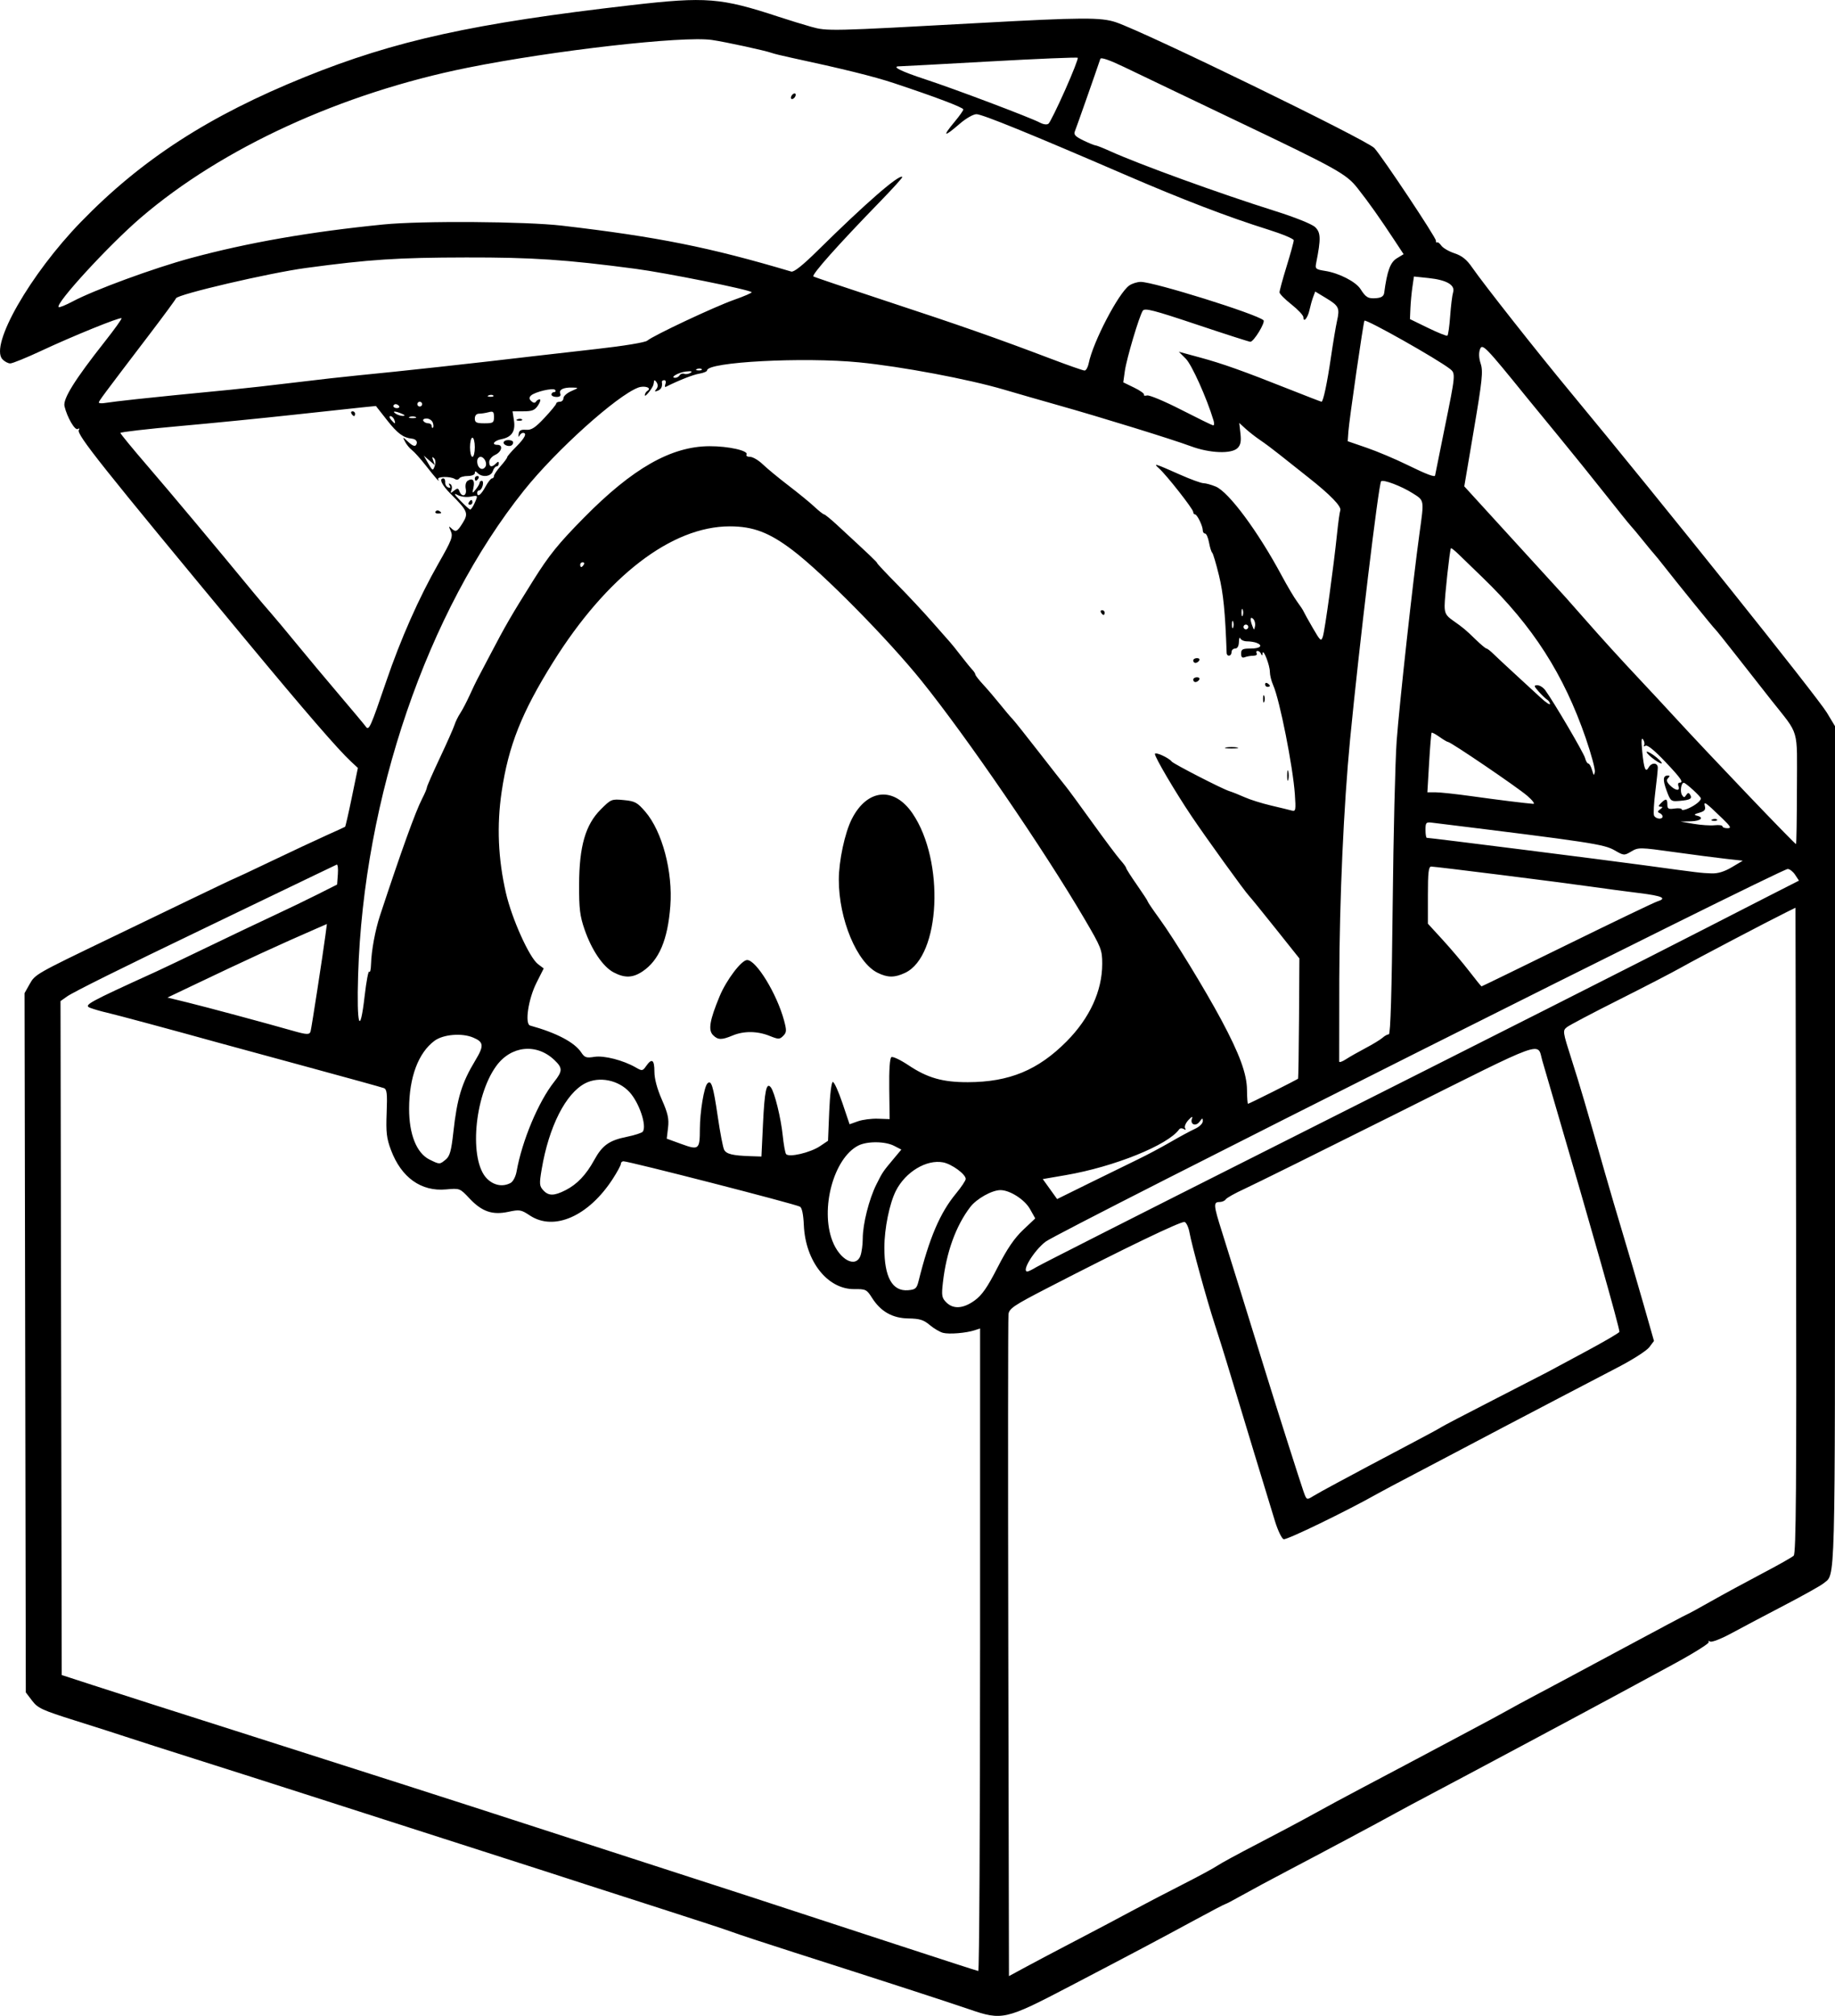 <?xml version="1.0" encoding="UTF-8" standalone="no"?>
<!-- Created with Inkscape (http://www.inkscape.org/) -->

<svg
   width="202.745mm"
   height="222.599mm"
   viewBox="0 0 202.745 222.599"
   version="1.1"
   id="svg1"
   xml:space="preserve"
   xmlns="http://www.w3.org/2000/svg"
   xmlns:svg="http://www.w3.org/2000/svg"><defs
     id="defs1" /><g
     id="layer1"
     transform="translate(57.447,142.038)"><path
       style="fill:#000000"
       d="m 49.65,79.837 c -2.463,-0.845 -9.579,-3.155 -19.447,-6.31 -3.129,-1 -6.165,-2.001 -6.747,-2.223 -0.582,-0.222 -4.094,-1.375 -7.805,-2.562 -3.711,-1.187 -7.402,-2.375 -8.202,-2.64 -0.8,-0.266 -2.943,-0.96 -4.763,-1.543 -6.32,-2.025 -18.431,-5.914 -25.665,-8.241 -4.002,-1.287 -9.776,-3.131 -12.832,-4.096 -3.056,-0.966 -6.39,-2.033 -7.408,-2.372 -1.019,-0.339 -3.681,-1.192 -5.916,-1.894 -3.656,-1.15 -4.134,-1.37 -4.762,-2.195 L -54.596,44.844 -54.664,6.235 l -0.069,-38.609 0.561,-0.998 c 0.607,-1.08 0.667,-1.114 8.837,-5.047 2.328,-1.121 6.364,-3.065 8.968,-4.321 2.604,-1.255 4.766,-2.283 4.805,-2.283 0.039,0 1.897,-0.873 4.129,-1.939 2.232,-1.067 4.951,-2.34 6.043,-2.83 1.091,-0.49 2.023,-0.916 2.07,-0.947 0.047,-0.031 0.385,-1.506 0.75,-3.278 l 0.664,-3.222 -0.759,-0.705 c -1.432,-1.331 -5.023,-5.479 -11.491,-13.273 -16.205,-19.527 -18.871,-22.876 -18.581,-23.345 0.102,-0.165 0.052,-0.208 -0.119,-0.102 -0.311,0.192 -1.17,-1.281 -1.465,-2.514 -0.193,-0.803 1.128,-2.922 4.429,-7.106 1.088,-1.379 1.931,-2.555 1.874,-2.613 -0.155,-0.155 -5.36,1.955 -8.83,3.578 -1.659,0.776 -3.218,1.411 -3.465,1.411 -0.247,0 -0.64,-0.211 -0.873,-0.468 -1.406,-1.554 3.069,-9.374 8.666,-15.142 6.71,-6.917 14.171,-11.741 24.791,-16.03 9.941,-4.015 18.621,-5.922 36.073,-7.925 8.24,-0.946 9.846,-0.818 16.272,1.297 1.091,0.359 2.694,0.853 3.562,1.096 1.762,0.495 2.012,0.49 18.531,-0.417 11.396,-0.625 13.495,-0.637 15.138,-0.084 3.259,1.096 27.775,13.025 28.554,13.893 0.935,1.042 6.799,9.852 6.799,10.215 0,0.185 0.059,0.278 0.131,0.206 0.072,-0.072 0.282,0.085 0.466,0.348 0.184,0.263 0.841,0.646 1.459,0.85 0.82,0.27 1.344,0.688 1.937,1.545 1.314,1.896 7.16,9.308 10.878,13.792 10.044,12.114 27.278,33.643 28.33,35.39 l 0.896,1.488 v 46.397 c 0,49.819 0.071,47.137 -1.281,48.268 -0.291,0.243 -2.235,1.33 -4.32,2.416 -2.085,1.086 -4.711,2.473 -5.836,3.083 -1.131,0.614 -2.184,1.023 -2.356,0.917 -0.172,-0.106 -0.242,-0.08 -0.157,0.058 0.085,0.138 -1.707,1.258 -3.983,2.488 -2.276,1.231 -4.976,2.691 -6.001,3.246 -3.951,2.138 -17.056,9.138 -20.648,11.029 -1.455,0.766 -3.241,1.723 -3.969,2.126 -1.77,0.981 -8.271,4.448 -12.039,6.422 -1.673,0.877 -3.857,2.051 -4.852,2.609 -0.995,0.558 -1.864,1.015 -1.929,1.015 -0.066,0 -1.514,0.756 -3.217,1.68 -4.117,2.233 -6.971,3.744 -14.001,7.415 -7.066,3.69 -7.422,3.771 -11.058,2.523 z m 11.774,-7.592 c 1.965,-1.024 4.703,-2.472 6.085,-3.217 1.382,-0.745 3.942,-2.08 5.689,-2.966 1.746,-0.887 3.473,-1.819 3.836,-2.072 0.364,-0.253 2.388,-1.353 4.498,-2.444 2.11,-1.091 4.908,-2.579 6.218,-3.306 1.31,-0.727 3.691,-2.01 5.292,-2.85 1.601,-0.841 3.744,-1.974 4.763,-2.519 1.019,-0.545 3.817,-2.031 6.218,-3.303 2.401,-1.272 4.723,-2.521 5.159,-2.776 0.437,-0.255 1.925,-1.059 3.307,-1.788 1.382,-0.729 5.641,-3.007 9.464,-5.062 3.822,-2.056 6.992,-3.738 7.044,-3.738 0.051,0 1.21,-0.632 2.575,-1.405 1.365,-0.772 3.91,-2.154 5.656,-3.071 1.746,-0.916 3.324,-1.807 3.507,-1.979 0.263,-0.248 0.318,-7.655 0.265,-35.932 l -0.067,-35.619 -0.926,0.456 c -2.09,1.03 -10.041,5.203 -11.642,6.109 -0.946,0.536 -4.071,2.154 -6.945,3.597 -2.874,1.442 -5.454,2.801 -5.733,3.019 -0.496,0.387 -0.484,0.472 0.506,3.572 0.949,2.972 1.541,4.984 3.701,12.568 0.476,1.673 1.37,4.71 1.985,6.747 0.615,2.037 1.636,5.519 2.269,7.736 l 1.15,4.032 -0.517,0.69 c -0.284,0.38 -1.826,1.37 -3.427,2.2 -1.601,0.831 -4.518,2.353 -6.482,3.382 -1.965,1.03 -4.703,2.464 -6.085,3.187 -1.382,0.723 -3.526,1.852 -4.763,2.509 -1.237,0.657 -3.618,1.909 -5.292,2.783 -1.673,0.873 -3.459,1.823 -3.969,2.11 -3.449,1.943 -10.075,5.154 -10.388,5.034 -0.208,-0.08 -0.631,-0.96 -0.941,-1.955 -0.493,-1.586 -3.795,-12.452 -5.374,-17.685 -0.307,-1.019 -0.89,-2.864 -1.294,-4.101 -0.872,-2.668 -2.534,-8.707 -2.791,-10.141 -0.1,-0.557 -0.34,-1.074 -0.534,-1.149 -0.342,-0.131 -6.777,2.966 -15.229,7.33 -3.639,1.879 -4.151,2.223 -4.233,2.85 -0.052,0.392 -0.061,16.999 -0.021,36.903 l 0.073,36.19 1.911,-1.033 c 1.051,-0.568 3.518,-1.871 5.483,-2.895 z M 50.841,40.142 V 4.657 l -0.595,0.195 c -0.945,0.31 -2.799,0.464 -3.492,0.29 -0.349,-0.088 -1.012,-0.476 -1.472,-0.864 -0.683,-0.574 -1.117,-0.709 -2.355,-0.728 -1.778,-0.027 -3.071,-0.762 -4.04,-2.296 -0.569,-0.9 -0.689,-0.958 -1.933,-0.943 -2.96,0.036 -5.413,-3.065 -5.587,-7.062 -0.051,-1.179 -0.206,-1.925 -0.424,-2.041 -0.586,-0.313 -18.877,-5.011 -19.51,-5.011 -0.154,0 -0.28,0.125 -0.28,0.277 0,0.153 -0.401,0.897 -0.89,1.654 -2.67,4.128 -6.495,5.82 -9.164,4.054 -0.971,-0.642 -1.137,-0.671 -2.372,-0.406 -1.77,0.38 -2.927,-0.018 -4.301,-1.478 -1.064,-1.131 -1.072,-1.134 -2.599,-0.995 -2.747,0.249 -4.933,-1.313 -6.073,-4.341 -0.489,-1.299 -0.565,-1.95 -0.481,-4.116 0.083,-2.131 0.03,-2.6 -0.306,-2.731 -0.223,-0.086 -4.097,-1.158 -8.608,-2.381 -4.511,-1.223 -8.857,-2.405 -9.657,-2.628 -4.952,-1.375 -11.405,-3.113 -12.334,-3.321 -0.599,-0.134 -1.426,-0.372 -1.837,-0.528 -0.781,-0.297 -0.323,-0.549 7.292,-4.014 0.655,-0.298 3.228,-1.526 5.719,-2.728 2.491,-1.202 5.765,-2.761 7.276,-3.464 1.511,-0.703 3.7,-1.758 4.864,-2.346 l 2.117,-1.068 0.083,-1.152 c 0.045,-0.634 -0.014,-1.104 -0.132,-1.045 -0.118,0.059 -1.108,0.532 -2.199,1.051 -1.091,0.519 -3.651,1.75 -5.689,2.734 -2.037,0.984 -5.252,2.533 -7.144,3.441 -8.564,4.112 -14.081,6.851 -14.751,7.326 l -0.729,0.516 0.067,37.209 0.067,37.209 3.44,1.118 c 3.108,1.01 8.9,2.862 17.727,5.669 9.177,2.918 24.703,7.896 29.236,9.375 2.838,0.926 8.553,2.776 12.7,4.113 8.51,2.742 16.2,5.247 29.104,9.479 4.875,1.599 8.953,2.916 9.062,2.928 0.109,0.011 0.198,-15.948 0.198,-35.465 z m 36.853,-17.001 c 0.322,-0.2 1.479,-0.839 2.57,-1.421 1.091,-0.582 2.639,-1.411 3.44,-1.842 0.8,-0.431 2.884,-1.534 4.63,-2.449 1.746,-0.916 3.294,-1.754 3.44,-1.862 0.146,-0.108 2.735,-1.461 5.755,-3.007 3.02,-1.545 5.699,-2.923 5.953,-3.061 0.254,-0.138 2.159,-1.162 4.233,-2.274 2.074,-1.112 3.768,-2.101 3.765,-2.198 -0.017,-0.56 -3.103,-11.458 -7.053,-24.914 -0.662,-2.256 -1.322,-4.518 -1.467,-5.027 -0.594,-2.093 0.687,-2.555 -15.888,5.729 -8.328,4.162 -15.989,7.955 -17.025,8.429 -1.036,0.474 -1.966,0.994 -2.066,1.156 -0.1,0.162 -0.414,0.295 -0.696,0.295 -0.681,0 -0.653,0.349 0.263,3.238 0.68,2.145 3.072,9.838 4.916,15.812 1.086,3.518 3.79,12.012 4.107,12.898 0.352,0.985 0.343,0.981 1.124,0.496 z M 50.237,1.567 c 0.815,-0.591 1.406,-1.44 2.531,-3.639 1.054,-2.06 1.848,-3.229 2.817,-4.147 l 1.35,-1.278 -0.582,-1.036 c -0.59,-1.05 -2.24,-2.1 -3.28,-2.089 -0.941,0.011 -2.628,0.961 -3.322,1.871 -1.591,2.087 -2.642,4.993 -3.022,8.357 -0.161,1.426 -0.118,1.674 0.378,2.17 0.774,0.774 1.874,0.7 3.131,-0.21 z m -6.194,-2.14 c 1.186,-4.765 2.366,-7.528 4.124,-9.656 0.597,-0.723 1.086,-1.455 1.086,-1.626 0,-0.521 -1.546,-1.65 -2.504,-1.83 -1.828,-0.343 -4.144,1.049 -5.204,3.128 -0.712,1.396 -1.278,4.168 -1.282,6.281 -0.006,3.275 0.878,4.858 2.628,4.709 0.808,-0.069 0.949,-0.192 1.151,-1.004 z M 57.072,-2.126 c 0.444,-0.271 11.517,-5.882 24.606,-12.47 25.686,-12.928 43.231,-21.795 49.331,-24.933 2.11,-1.085 5.292,-2.714 7.072,-3.62 l 3.235,-1.646 -0.422,-0.643 c -0.232,-0.354 -0.601,-0.643 -0.821,-0.643 -0.784,0 -80.485,40.002 -81.994,41.153 -1.284,0.979 -2.701,3.3 -2.014,3.296 0.109,-5.44e-4 0.562,-0.222 1.006,-0.493 z m -19.454,-1.243 c 0.142,-0.373 0.258,-1.229 0.258,-1.901 0,-1.603 0.699,-4.371 1.512,-5.988 0.693,-1.379 0.69,-1.374 1.934,-2.861 l 0.818,-0.978 -0.795,-0.411 c -1.002,-0.518 -2.999,-0.53 -3.978,-0.024 -2.706,1.4 -4.212,6.974 -2.842,10.524 0.808,2.093 2.568,3.026 3.095,1.639 z m 30.685,-10.659 c 0.946,-0.454 2.553,-1.309 3.572,-1.9 1.019,-0.591 2.239,-1.248 2.712,-1.462 0.474,-0.214 0.86,-0.588 0.86,-0.832 0,-0.394 -0.04,-0.389 -0.357,0.044 -0.421,0.575 -1.083,0.3 -0.836,-0.347 0.109,-0.285 -0.027,-0.229 -0.392,0.162 -0.307,0.329 -0.475,0.735 -0.372,0.901 0.121,0.195 0.068,0.229 -0.148,0.095 -0.184,-0.114 -0.411,-0.099 -0.504,0.032 -1.225,1.735 -7.159,4.132 -12.515,5.055 l -2.556,0.441 0.792,1.103 0.792,1.103 3.616,-1.784 c 1.989,-0.981 4.39,-2.156 5.336,-2.61 z m -63.258,3.412 c 1.274,-0.65 2.266,-1.693 3.161,-3.325 0.896,-1.634 1.648,-2.169 3.609,-2.567 0.873,-0.177 1.666,-0.435 1.762,-0.572 0.457,-0.651 -0.391,-3.177 -1.462,-4.355 -1.227,-1.349 -3.365,-1.777 -4.904,-0.981 -2.154,1.114 -4.012,4.78 -4.808,9.485 -0.272,1.61 -0.255,1.853 0.163,2.315 0.59,0.652 1.199,0.652 2.479,-0.001 z m -6.076,-0.798 c 0.268,-0.143 0.56,-0.701 0.659,-1.257 0.603,-3.392 2.408,-7.701 4.149,-9.901 0.946,-1.197 0.951,-1.535 0.035,-2.409 -1.979,-1.888 -4.799,-1.596 -6.438,0.668 -2.436,3.362 -3.015,10.424 -1.019,12.42 0.763,0.763 1.748,0.943 2.616,0.479 z m -7.163,-2.587 c 0.446,-0.372 0.61,-0.958 0.832,-2.977 0.42,-3.811 0.926,-5.47 2.433,-7.967 0.98,-1.623 0.94,-2.029 -0.248,-2.526 -1.251,-0.523 -3.303,-0.349 -4.261,0.36 -1.787,1.323 -2.798,4.019 -2.807,7.487 -0.008,2.842 0.828,4.926 2.259,5.631 1.121,0.552 1.119,0.552 1.791,-0.009 z m 35.048,-3.924 c 0.178,-3.714 0.386,-4.672 0.875,-4.03 0.41,0.539 1.107,3.371 1.305,5.299 0.098,0.958 0.261,1.875 0.363,2.04 0.264,0.427 2.669,-0.127 3.773,-0.869 l 0.87,-0.585 0.132,-3.233 c 0.076,-1.861 0.245,-3.245 0.397,-3.262 0.146,-0.016 0.622,1.029 1.058,2.322 l 0.794,2.351 0.926,-0.33 c 0.509,-0.181 1.505,-0.309 2.213,-0.284 l 1.287,0.046 -0.043,-3.336 c -0.027,-2.125 0.06,-3.399 0.239,-3.51 0.155,-0.096 1.007,0.309 1.892,0.9 2.094,1.398 3.769,1.875 6.565,1.867 4.564,-0.013 7.744,-1.326 10.897,-4.5 2.557,-2.575 3.938,-5.581 3.938,-8.573 0,-1.538 -0.1,-1.79 -1.964,-4.966 -4.498,-7.661 -12.991,-20.061 -17.995,-26.272 -3.72,-4.618 -10.874,-11.867 -14.221,-14.411 -2.601,-1.977 -4.381,-2.655 -6.972,-2.655 -6.424,0 -13.589,5.508 -19.529,15.011 -3.462,5.539 -4.925,9.224 -5.674,14.293 -0.552,3.73 -0.397,7.393 0.472,11.178 0.654,2.848 2.589,7.14 3.543,7.859 l 0.632,0.476 -0.793,1.573 c -0.915,1.813 -1.324,4.564 -0.704,4.735 2.916,0.803 4.917,1.858 5.653,2.981 0.361,0.551 0.556,0.615 1.443,0.473 1.067,-0.171 3.189,0.375 4.583,1.178 0.692,0.399 0.749,0.39 1.139,-0.167 0.63,-0.899 0.91,-0.706 0.91,0.626 0,0.779 0.295,1.884 0.825,3.092 0.668,1.522 0.797,2.11 0.681,3.093 l -0.144,1.214 1.618,0.589 c 1.931,0.703 2.037,0.616 2.043,-1.678 0.005,-1.866 0.463,-4.628 0.83,-5.007 0.43,-0.444 0.646,0.245 1.144,3.644 0.26,1.778 0.578,3.433 0.707,3.678 0.248,0.473 0.941,0.641 2.905,0.706 l 1.216,0.04 z m -5.517,-9.809 c -0.557,-0.557 -0.374,-1.644 0.722,-4.285 0.751,-1.81 2.419,-4.009 3.04,-4.009 1.012,0 3.299,3.746 4.088,6.696 0.291,1.088 0.278,1.299 -0.099,1.677 -0.4,0.4 -0.513,0.4 -1.516,-0.001 -1.35,-0.54 -2.838,-0.554 -4.075,-0.037 -1.214,0.507 -1.62,0.5 -2.16,-0.041 z m -10.981,-6.927 c -1.18,-0.621 -2.428,-2.46 -3.214,-4.735 -0.519,-1.502 -0.616,-2.303 -0.606,-4.966 0.017,-4.238 0.699,-6.602 2.394,-8.297 1.135,-1.135 1.197,-1.16 2.547,-1.031 1.233,0.118 1.491,0.258 2.373,1.282 1.872,2.174 3.057,6.635 2.766,10.416 -0.287,3.74 -1.241,5.988 -3.06,7.214 -1.081,0.728 -1.975,0.761 -3.2,0.116 z m 29.156,0.04 c -2.288,-1.127 -4.281,-5.909 -4.281,-10.271 0,-2.079 0.665,-5.187 1.434,-6.704 1.699,-3.352 4.665,-3.624 6.713,-0.617 3.576,5.25 3.093,15.741 -0.809,17.593 -1.166,0.553 -1.933,0.553 -3.057,-0.001 z m 43.709,13.121 c 1.473,-0.741 2.709,-1.377 2.748,-1.415 0.038,-0.038 0.088,-3.043 0.11,-6.679 l 0.04,-6.611 -2.619,-3.285 c -1.44,-1.807 -2.768,-3.441 -2.952,-3.632 -0.473,-0.493 -4.748,-6.416 -6.357,-8.809 -1.777,-2.642 -4.035,-6.475 -4.035,-6.849 0,-0.277 1.53,0.411 1.852,0.832 0.197,0.258 5.585,3.026 6.35,3.263 0.364,0.113 1.138,0.42 1.72,0.683 0.582,0.263 1.892,0.674 2.91,0.913 1.019,0.239 2.057,0.492 2.309,0.561 0.411,0.114 0.443,-0.067 0.322,-1.807 -0.213,-3.056 -1.68,-10.437 -2.39,-12.028 -0.205,-0.459 -0.372,-1.129 -0.372,-1.491 0,-0.74 -0.756,-2.658 -0.804,-2.041 -0.022,0.274 -0.073,0.294 -0.165,0.066 -0.073,-0.182 -0.25,-0.331 -0.392,-0.331 -0.142,0 -0.185,0.119 -0.095,0.265 0.09,0.146 -0.072,0.265 -0.36,0.265 -0.288,0 -0.711,0.072 -0.942,0.161 -0.3,0.115 -0.419,0.003 -0.419,-0.397 0,-0.474 0.158,-0.557 1.058,-0.557 1.069,0 1.41,-0.338 0.64,-0.633 -0.23,-0.088 -0.697,-0.161 -1.036,-0.161 -0.34,0 -0.678,-0.149 -0.751,-0.331 -0.073,-0.182 -0.143,-0.003 -0.154,0.397 -0.013,0.461 -0.166,0.728 -0.418,0.728 -0.218,0 -0.397,0.179 -0.397,0.397 0,0.476 -0.524,0.54 -0.541,0.066 -0.158,-4.487 -0.363,-6.552 -0.846,-8.533 -0.319,-1.31 -0.656,-2.441 -0.749,-2.514 -0.093,-0.073 -0.251,-0.579 -0.352,-1.124 -0.1,-0.546 -0.296,-0.992 -0.435,-0.992 -0.139,0 -0.253,-0.155 -0.253,-0.344 0,-0.487 -0.622,-1.768 -0.86,-1.77 -0.109,-0.001 -0.198,-0.123 -0.198,-0.271 0,-0.32 -2.953,-4.077 -3.785,-4.816 -0.687,-0.61 -0.462,-0.542 2.329,0.698 1.164,0.517 2.329,0.942 2.588,0.944 0.259,0.002 0.87,0.17 1.356,0.373 1.445,0.604 4.668,4.95 7.28,9.817 0.625,1.164 1.402,2.474 1.728,2.91 0.325,0.437 0.64,0.913 0.699,1.058 0.059,0.146 0.517,0.97 1.018,1.831 0.852,1.466 0.924,1.526 1.116,0.926 0.221,-0.691 1.187,-7.694 1.564,-11.345 0.127,-1.231 0.287,-2.384 0.356,-2.563 0.164,-0.428 -1.103,-1.734 -3.55,-3.66 -1.091,-0.859 -2.52,-1.991 -3.175,-2.517 -0.655,-0.525 -1.607,-1.237 -2.117,-1.58 -0.509,-0.344 -1.24,-0.913 -1.623,-1.265 l -0.697,-0.639 0.131,1.163 c 0.098,0.866 0.018,1.277 -0.314,1.608 -0.672,0.672 -3.07,0.581 -5.163,-0.197 -2.071,-0.77 -9.92,-3.195 -14.691,-4.54 -1.892,-0.533 -4.571,-1.304 -5.953,-1.712 -3.902,-1.153 -11.343,-2.552 -16.007,-3.011 -6.154,-0.605 -16.801,-0.043 -16.801,0.886 0,0.12 -0.387,0.282 -0.86,0.361 -0.692,0.115 -2.26,0.733 -3.704,1.458 -0.109,0.055 -0.126,-0.089 -0.038,-0.319 0.088,-0.23 0.029,-0.419 -0.132,-0.419 -0.161,0 -0.279,0.089 -0.262,0.198 0.081,0.51 -0.067,0.817 -0.466,0.97 -0.335,0.128 -0.368,0.087 -0.147,-0.179 0.183,-0.22 0.198,-0.487 0.042,-0.734 -0.135,-0.213 -0.262,-0.299 -0.283,-0.19 -0.02,0.109 -0.053,0.288 -0.072,0.397 -0.069,0.388 -0.957,1.501 -0.957,1.199 0,-0.169 0.132,-0.389 0.293,-0.489 0.525,-0.324 -0.333,-0.615 -1.032,-0.35 -2.383,0.906 -9.069,6.924 -12.608,11.348 -10.691,13.364 -17.732,33.924 -18.331,53.529 -0.172,5.637 0.201,6.822 0.722,2.293 0.187,-1.621 0.415,-2.825 0.507,-2.676 0.092,0.149 0.181,-0.229 0.198,-0.839 0.041,-1.481 0.459,-3.747 0.99,-5.355 2.386,-7.228 3.92,-11.481 4.659,-12.912 0.289,-0.559 0.525,-1.118 0.525,-1.241 0,-0.123 0.642,-1.586 1.427,-3.25 0.785,-1.664 1.515,-3.308 1.622,-3.653 0.107,-0.345 0.392,-0.925 0.633,-1.289 0.241,-0.364 0.709,-1.257 1.04,-1.984 0.331,-0.728 0.718,-1.536 0.86,-1.797 0.141,-0.261 0.785,-1.483 1.43,-2.717 1.666,-3.186 2.316,-4.306 4.735,-8.165 1.753,-2.797 2.768,-4.053 5.583,-6.909 5.389,-5.47 9.652,-7.898 13.891,-7.914 2.1,-0.008 4.355,0.501 4.093,0.924 -0.086,0.139 0.09,0.252 0.391,0.252 0.301,0 0.933,0.372 1.405,0.826 0.472,0.455 1.75,1.509 2.842,2.344 1.091,0.835 2.384,1.892 2.872,2.349 0.488,0.457 0.965,0.832 1.058,0.834 0.094,0.002 0.725,0.514 1.403,1.139 3.696,3.409 4.456,4.132 4.456,4.236 0,0.063 0.984,1.111 2.187,2.329 1.203,1.218 2.959,3.097 3.903,4.176 0.943,1.079 1.836,2.091 1.984,2.249 0.148,0.158 0.682,0.823 1.187,1.478 0.505,0.655 1.069,1.348 1.253,1.54 0.184,0.192 0.336,0.43 0.337,0.529 0.001,0.099 0.388,0.596 0.86,1.106 0.472,0.509 1.31,1.489 1.862,2.176 0.552,0.688 1.163,1.409 1.357,1.603 0.194,0.194 1.503,1.834 2.909,3.645 1.406,1.81 2.755,3.53 2.998,3.821 0.243,0.291 1.556,2.077 2.916,3.969 1.361,1.892 2.764,3.766 3.119,4.165 0.355,0.399 0.645,0.799 0.645,0.889 0,0.09 0.536,0.93 1.191,1.867 0.655,0.937 1.191,1.759 1.191,1.827 0,0.068 0.586,0.93 1.303,1.915 1.605,2.206 5.022,7.794 6.828,11.165 2.021,3.772 2.824,5.962 2.837,7.739 0.006,0.837 0.057,1.522 0.112,1.522 0.055,2.2e-5 1.305,-0.606 2.778,-1.347 z m 1.548,-34.901 c 0,-0.509 0.054,-0.718 0.121,-0.463 0.067,0.255 0.067,0.671 0,0.926 -0.067,0.255 -0.121,0.046 -0.121,-0.463 z m -6.742,-3.097 c 0.327,-0.063 0.863,-0.063 1.191,0 0.327,0.063 0.059,0.115 -0.595,0.115 -0.655,0 -0.923,-0.052 -0.595,-0.115 z m 4.077,-5.37 c 0,-0.364 0.06,-0.513 0.133,-0.331 0.073,0.182 0.073,0.48 0,0.661 -0.073,0.182 -0.133,0.033 -0.133,-0.331 z m 0.223,-1.603 c 0,-0.154 0.119,-0.207 0.265,-0.117 0.146,0.09 0.265,0.216 0.265,0.28 0,0.064 -0.119,0.117 -0.265,0.117 -0.146,0 -0.265,-0.126 -0.265,-0.28 z m -7.938,-0.514 c 0,-0.146 0.186,-0.265 0.412,-0.265 0.227,0 0.339,0.119 0.249,0.265 -0.09,0.146 -0.276,0.265 -0.412,0.265 -0.137,0 -0.249,-0.119 -0.249,-0.265 z m 0,-2.117 c 0,-0.146 0.186,-0.265 0.412,-0.265 0.227,0 0.339,0.119 0.249,0.265 -0.09,0.146 -0.276,0.265 -0.412,0.265 -0.137,0 -0.249,-0.119 -0.249,-0.265 z m -10.186,-5.292 c -0.09,-0.146 -0.037,-0.265 0.117,-0.265 0.154,0 0.28,0.119 0.28,0.265 0,0.146 -0.052,0.265 -0.117,0.265 -0.064,0 -0.19,-0.119 -0.28,-0.265 z m 29.232,48.087 c 0.803,-0.422 1.647,-0.936 1.877,-1.144 0.23,-0.207 0.541,-0.377 0.691,-0.377 0.183,0 0.323,-4.697 0.423,-14.221 0.082,-7.822 0.281,-16.007 0.442,-18.19 0.296,-4.015 1.811,-17.78 2.519,-22.886 0.525,-3.788 0.554,-3.62 -0.758,-4.451 -1.237,-0.785 -3.25,-1.546 -3.48,-1.317 -0.275,0.275 -2.435,18.237 -3.43,28.522 -0.705,7.292 -1.17,17.653 -1.193,26.591 -0.012,4.802 -0.017,8.834 -0.01,8.96 0.007,0.126 0.338,0.015 0.736,-0.245 0.398,-0.261 1.38,-0.819 2.183,-1.241 z m -116.565,-1.851 c 0.102,-0.353 1.357,-8.483 1.635,-10.587 l 0.166,-1.26 -1.155,0.502 c -4.105,1.784 -7.757,3.465 -13.835,6.366 l -2.626,1.253 2.229,0.545 c 2.041,0.499 8.747,2.302 11.622,3.124 1.559,0.445 1.85,0.454 1.964,0.057 z m 138.818,-9.555 c 5.153,-2.527 9.637,-4.678 9.964,-4.78 1.135,-0.355 0.583,-0.613 -1.984,-0.929 -1.419,-0.174 -3.77,-0.487 -5.226,-0.696 -3.434,-0.491 -17.28,-2.23 -17.757,-2.23 -0.292,0 -0.367,0.641 -0.367,3.154 v 3.154 l 1.656,1.807 c 0.911,0.994 2.227,2.551 2.926,3.46 0.699,0.91 1.304,1.654 1.345,1.654 0.041,0 4.29,-2.067 9.443,-4.594 z m 18.209,-8.563 1.214,-0.721 -1.852,-0.205 c -1.019,-0.113 -3.608,-0.45 -5.754,-0.749 -3.773,-0.526 -3.929,-0.529 -4.709,-0.068 -0.79,0.467 -0.829,0.464 -1.851,-0.124 -1.173,-0.675 -2.597,-0.89 -20.164,-3.052 -0.666,-0.082 -0.728,-0.015 -0.728,0.791 0,0.484 0.064,0.88 0.143,0.88 0.349,0 19.778,2.453 24.067,3.039 6.208,0.848 6.178,0.844 7.385,0.89 0.707,0.027 1.42,-0.189 2.249,-0.682 z m 7.194,-8.679 c 0.011,-6.862 0.326,-5.776 -2.842,-9.782 -0.921,-1.164 -2.651,-3.367 -3.844,-4.895 -1.194,-1.528 -2.244,-2.838 -2.334,-2.91 -0.166,-0.134 -4.231,-5.144 -5.691,-7.014 -0.437,-0.559 -0.913,-1.145 -1.058,-1.301 -0.146,-0.156 -0.717,-0.847 -1.269,-1.534 -0.552,-0.687 -1.149,-1.402 -1.326,-1.587 -0.177,-0.186 -1.45,-1.766 -2.83,-3.512 -1.38,-1.746 -3.685,-4.604 -5.122,-6.35 -1.437,-1.746 -2.999,-3.651 -3.471,-4.233 -4.637,-5.722 -4.977,-6.074 -5.227,-5.403 -0.155,0.415 -0.128,0.979 0.076,1.604 0.273,0.833 0.171,1.815 -0.75,7.251 l -1.065,6.288 5.46,5.978 c 3.003,3.288 5.581,6.11 5.729,6.271 0.148,0.161 0.983,1.106 1.856,2.101 2.16,2.46 4.117,4.612 6.485,7.131 1.094,1.164 2.702,2.892 3.573,3.841 3.898,4.245 13.469,14.26 13.55,14.179 0.049,-0.049 0.094,-2.804 0.099,-6.121 z m -8.287,3.249 c -1.826,-1.763 -2.042,-1.913 -1.884,-1.306 0.101,0.387 -0.047,0.56 -0.616,0.719 -0.552,0.154 -0.627,0.238 -0.286,0.318 0.875,0.207 0.462,0.6 -0.661,0.631 l -1.124,0.031 1.455,0.248 c 0.8,0.136 1.842,0.206 2.315,0.154 0.473,-0.051 0.86,0.002 0.86,0.118 0,0.116 0.249,0.211 0.553,0.211 0.466,0 0.369,-0.178 -0.611,-1.124 z m -1.05,0.15 c 0.191,-0.076 0.419,-0.067 0.507,0.021 0.088,0.088 -0.068,0.15 -0.347,0.139 -0.308,-0.013 -0.371,-0.075 -0.16,-0.16 z m -5.507,-0.326 c 0,-0.133 -0.149,-0.303 -0.331,-0.377 -0.249,-0.101 -0.233,-0.204 0.066,-0.415 0.296,-0.209 0.308,-0.282 0.047,-0.285 -0.269,-0.003 -0.258,-0.095 0.047,-0.401 0.537,-0.537 0.699,-0.5 0.699,0.162 0,0.471 0.125,0.541 0.794,0.443 0.437,-0.064 0.794,-0.021 0.794,0.097 0,0.117 0.327,0.068 0.728,-0.109 0.756,-0.334 1.389,-0.839 1.389,-1.107 0,-0.196 -1.662,-1.717 -1.887,-1.727 -0.294,-0.014 -0.438,0.978 -0.197,1.352 0.195,0.303 0.269,0.303 0.464,10e-4 0.172,-0.266 0.281,-0.279 0.423,-0.049 0.275,0.445 0.03,0.597 -1.122,0.694 -0.988,0.084 -1.028,0.053 -1.463,-1.121 -0.451,-1.216 -0.41,-1.679 0.146,-1.679 0.22,0 0.223,0.079 0.011,0.291 -0.212,0.212 -0.154,0.428 0.212,0.794 0.6,0.6 1.15,0.662 0.936,0.106 -0.084,-0.218 -0.037,-0.397 0.104,-0.397 0.511,0 0.218,-0.432 -1.586,-2.338 -1.157,-1.222 -1.955,-1.869 -2.155,-1.745 -0.177,0.109 -0.249,0.085 -0.162,-0.056 0.086,-0.139 0.035,-0.425 -0.111,-0.636 -0.185,-0.266 -0.214,0.143 -0.095,1.326 0.196,1.952 0.368,2.377 0.712,1.763 0.323,-0.576 1.009,-0.55 1.009,0.039 0,0.258 -0.125,1.467 -0.278,2.685 -0.153,1.218 -0.216,2.376 -0.141,2.573 0.153,0.399 0.948,0.495 0.948,0.115 z m -1.191,-6.496 c -0.437,-0.358 -0.675,-0.654 -0.529,-0.659 0.146,-0.004 0.622,0.285 1.058,0.642 0.437,0.358 0.675,0.654 0.529,0.659 -0.146,0.004 -0.622,-0.285 -1.058,-0.642 z m -13.758,4.216 c -1.088,-0.941 -8.452,-5.944 -8.748,-5.944 -0.091,0 -0.518,-0.251 -0.949,-0.558 -0.431,-0.307 -0.823,-0.515 -0.871,-0.463 -0.048,0.052 -0.174,1.554 -0.279,3.336 l -0.191,3.241 h 0.906 c 0.498,0 2.268,0.19 3.932,0.423 2.904,0.406 6.026,0.794 6.862,0.852 0.218,0.015 -0.079,-0.384 -0.661,-0.887 z m 6.47,-6.343 c -2.441,-7.08 -5.846,-12.388 -11.37,-17.725 -1.054,-1.019 -2.266,-2.192 -2.693,-2.606 -0.427,-0.415 -0.807,-0.713 -0.844,-0.661 -0.128,0.176 -0.697,5.387 -0.694,6.359 0.002,0.797 0.159,1.084 0.862,1.58 1.223,0.862 1.427,1.032 2.572,2.142 0.563,0.546 1.098,0.992 1.189,0.992 0.091,0 0.438,0.268 0.77,0.595 0.333,0.327 1.429,1.349 2.435,2.27 1.006,0.921 2.276,2.089 2.822,2.595 0.546,0.506 0.992,0.8 0.992,0.653 0,-0.147 -0.149,-0.362 -0.331,-0.479 -0.182,-0.117 -0.601,-0.52 -0.931,-0.895 -0.53,-0.603 -0.546,-0.683 -0.132,-0.685 0.257,-0.001 0.646,0.243 0.865,0.541 0.954,1.307 4.263,6.94 4.402,7.494 0.084,0.335 0.246,0.61 0.36,0.61 0.114,0 0.301,0.327 0.416,0.728 0.177,0.618 0.223,0.647 0.304,0.192 0.052,-0.294 -0.396,-1.959 -0.996,-3.7 z m -132.559,-6.245 c 1.626,-4.763 3.631,-9.287 5.798,-13.087 1.467,-2.572 1.616,-2.964 1.352,-3.553 -0.24,-0.536 -0.233,-0.599 0.041,-0.331 0.503,0.492 0.663,0.419 1.283,-0.583 0.655,-1.059 0.546,-1.322 -1.319,-3.18 -0.996,-0.992 -1.344,-1.727 -0.82,-1.727 0.129,0 0.219,0.196 0.198,0.435 -0.02,0.239 0.129,0.493 0.331,0.563 0.246,0.086 0.298,0.017 0.158,-0.211 -0.135,-0.218 -0.105,-0.275 0.084,-0.158 0.162,0.1 0.217,0.386 0.124,0.636 -0.148,0.396 -0.113,0.408 0.273,0.094 0.379,-0.308 0.467,-0.299 0.607,0.066 0.277,0.721 0.843,0.507 0.696,-0.263 -0.08,-0.416 0.009,-0.777 0.223,-0.909 0.543,-0.335 0.794,-0.033 0.627,0.754 -0.145,0.682 -0.134,0.69 0.264,0.198 0.228,-0.282 0.415,-0.61 0.415,-0.728 0,-0.118 0.108,-0.214 0.24,-0.214 0.132,0 0.178,0.238 0.101,0.529 -0.076,0.291 -0.244,0.529 -0.372,0.529 -0.129,0 -0.234,0.119 -0.234,0.265 0,0.544 0.425,0.234 0.908,-0.661 0.274,-0.509 0.599,-0.926 0.722,-0.926 0.123,0 0.223,-0.12 0.223,-0.267 0,-0.147 0.327,-0.634 0.728,-1.083 0.4,-0.449 0.729,-0.895 0.731,-0.99 0.002,-0.095 0.448,-0.616 0.992,-1.157 0.961,-0.956 1.242,-1.53 0.747,-1.53 -0.133,0 -0.31,0.149 -0.392,0.331 -0.082,0.182 -0.119,0.093 -0.082,-0.198 0.052,-0.405 0.243,-0.516 0.817,-0.472 0.598,0.045 1.012,-0.223 2.042,-1.323 0.711,-0.759 1.294,-1.469 1.295,-1.578 0.001,-0.109 0.181,-0.198 0.399,-0.198 0.218,0 0.397,-0.178 0.397,-0.396 0,-0.218 0.387,-0.565 0.86,-0.772 0.852,-0.373 0.853,-0.376 0.154,-0.398 -1.003,-0.031 -1.533,0.226 -1.366,0.662 0.096,0.25 -0.041,0.375 -0.414,0.375 -0.307,0 -0.557,-0.119 -0.557,-0.265 0,-0.146 0.126,-0.265 0.28,-0.265 0.154,0 0.214,-0.107 0.134,-0.237 -0.175,-0.283 -2.267,0.202 -2.689,0.623 -0.212,0.211 -0.197,0.377 0.052,0.61 0.217,0.203 0.403,0.224 0.505,0.059 0.089,-0.144 0.277,-0.262 0.417,-0.262 0.14,0 0.06,0.298 -0.178,0.661 -0.356,0.544 -0.646,0.661 -1.627,0.661 h -1.194 l 0.153,0.992 c 0.188,1.216 -0.233,1.855 -1.371,2.083 -0.844,0.169 -1.162,0.629 -0.435,0.629 0.641,0 0.455,0.779 -0.265,1.106 -0.364,0.166 -0.661,0.52 -0.661,0.788 0,0.561 0.284,0.626 0.741,0.169 0.247,-0.247 0.318,-0.247 0.318,0 0,0.175 -0.111,0.318 -0.247,0.318 -0.136,0 -0.322,0.238 -0.415,0.529 -0.188,0.594 -1.161,0.717 -1.667,0.212 -0.247,-0.247 -0.318,-0.247 -0.318,0 0,0.175 -0.349,0.318 -0.778,0.318 -0.428,0 -0.853,0.121 -0.944,0.269 -0.091,0.148 -0.307,0.178 -0.479,0.066 -0.498,-0.323 -2.033,-0.29 -1.85,0.04 0.257,0.463 -0.255,-0.113 -1.394,-1.565 -0.571,-0.728 -1.245,-1.478 -1.498,-1.667 -0.254,-0.189 -0.597,-0.606 -0.764,-0.926 -0.298,-0.574 -0.293,-0.573 0.367,0.034 0.457,0.42 0.729,0.519 0.856,0.313 0.208,-0.336 -0.005,-0.64 -0.48,-0.689 -0.933,-0.094 -1.588,-0.58 -2.715,-2.014 l -1.249,-1.59 -1.614,0.162 c -0.887,0.089 -4.293,0.456 -7.567,0.815 -3.274,0.359 -8.9,0.917 -12.502,1.239 -3.602,0.322 -6.548,0.663 -6.548,0.758 0,0.094 1.339,1.725 2.977,3.624 2.491,2.888 7.594,8.982 11.796,14.085 0.534,0.648 1.344,1.601 1.8,2.117 0.456,0.516 1.766,2.082 2.91,3.48 1.145,1.398 3.272,3.94 4.727,5.65 1.455,1.709 2.765,3.276 2.91,3.481 0.338,0.476 0.51,0.095 2.234,-4.955 z m 5.469,-18.805 c 0.076,-0.124 0.25,-0.156 0.385,-0.073 0.346,0.214 0.307,0.297 -0.139,0.297 -0.212,0 -0.323,-0.101 -0.246,-0.225 z m 4.336,-3.656 c 0,-0.146 0.126,-0.265 0.28,-0.265 0.154,0 0.207,0.119 0.117,0.265 -0.09,0.146 -0.216,0.265 -0.28,0.265 -0.064,0 -0.117,-0.119 -0.117,-0.265 z m 3.506,-3.63 c -0.522,-0.187 -0.385,-0.604 0.198,-0.604 0.291,0 0.529,0.112 0.529,0.249 0,0.339 -0.327,0.498 -0.728,0.355 z m 1.207,-2.901 c 0.191,-0.076 0.419,-0.067 0.507,0.021 0.088,0.088 -0.068,0.15 -0.347,0.139 -0.308,-0.013 -0.371,-0.075 -0.16,-0.16 z m -18.339,-0.613 c -0.09,-0.146 -0.037,-0.265 0.117,-0.265 0.154,0 0.28,0.119 0.28,0.265 0,0.146 -0.052,0.265 -0.117,0.265 -0.064,0 -0.19,-0.119 -0.28,-0.265 z m 97.41,22.953 c -0.073,-0.182 -0.133,-0.033 -0.133,0.331 0,0.364 0.06,0.513 0.133,0.331 0.073,-0.182 0.073,-0.48 0,-0.661 z m 1.677,0.595 c 0,-0.146 -0.119,-0.265 -0.265,-0.265 -0.146,0 -0.265,0.119 -0.265,0.265 0,0.146 0.119,0.265 0.265,0.265 0.146,0 0.265,-0.119 0.265,-0.265 z m 0.554,-0.875 c -0.346,-0.346 -0.394,0.037 -0.099,0.787 0.184,0.467 0.194,0.467 0.289,-0.007 0.054,-0.27 -0.032,-0.621 -0.191,-0.781 z m -1.173,-1.043 c -0.073,-0.182 -0.133,-0.033 -0.133,0.331 0,0.364 0.06,0.513 0.133,0.331 0.073,-0.182 0.073,-0.48 0,-0.661 z m -72.803,-4.961 c 0.09,-0.146 0.037,-0.265 -0.117,-0.265 -0.154,0 -0.28,0.119 -0.28,0.265 0,0.146 0.052,0.265 0.117,0.265 0.064,0 0.19,-0.119 0.28,-0.265 z m -12.081,-6.759 c 0.416,-0.914 0.412,-0.921 -0.454,-0.748 -0.419,0.084 -1.044,0.004 -1.389,-0.178 -0.491,-0.258 -0.427,-0.121 0.298,0.632 0.509,0.529 0.996,0.963 1.082,0.965 0.086,0.002 0.294,-0.3 0.463,-0.671 z m -0.619,-0.12 c 0.09,-0.146 0.216,-0.265 0.28,-0.265 0.064,0 0.117,0.119 0.117,0.265 0,0.146 -0.126,0.265 -0.28,0.265 -0.154,0 -0.207,-0.119 -0.117,-0.265 z m 106.76,-2.977 c 1.1e-4,-0.036 0.475,-2.388 1.055,-5.226 1.21,-5.918 1.22,-6.034 0.599,-6.525 -1.373,-1.084 -9.267,-5.534 -9.46,-5.333 -0.113,0.118 -1.685,10.968 -1.775,12.253 l -0.074,1.056 2.116,0.729 c 1.164,0.401 3.187,1.256 4.497,1.9 2.072,1.019 3.042,1.384 3.043,1.146 z m -110.604,-1.897 c -0.208,-0.206 -0.234,-0.138 -0.096,0.243 l 0.193,0.529 -0.618,-0.529 -0.618,-0.529 0.5,0.863 c 0.48,0.829 0.508,0.841 0.714,0.286 0.129,-0.35 0.1,-0.69 -0.075,-0.863 z m 5.681,0.929 c 0.228,-0.369 -0.129,-1.082 -0.543,-1.082 -0.203,0 -0.369,0.218 -0.369,0.485 0,0.753 0.58,1.133 0.911,0.597 z m -1.176,-2.141 c 0,-0.582 -0.119,-1.058 -0.265,-1.058 -0.146,0 -0.265,0.476 -0.265,1.058 0,0.582 0.119,1.058 0.265,1.058 0.146,0 0.265,-0.476 0.265,-1.058 z m -4.652,-2.74 c -0.092,-0.239 -0.399,-0.435 -0.683,-0.435 -0.284,0 -0.443,0.119 -0.353,0.265 0.09,0.146 0.335,0.265 0.545,0.265 0.21,0 0.381,0.139 0.381,0.309 0,0.17 0.062,0.246 0.139,0.17 0.076,-0.076 0.063,-0.334 -0.028,-0.573 z m 86.265,-0.236 c -0.733,-2.44 -2.393,-6.133 -3.053,-6.794 l -0.776,-0.776 2.317,0.628 c 2.516,0.682 4.703,1.461 9.953,3.542 1.871,0.742 3.444,1.349 3.496,1.349 0.188,0 0.625,-2.058 1.039,-4.895 0.234,-1.601 0.537,-3.409 0.673,-4.019 0.322,-1.44 0.212,-1.67 -1.215,-2.532 l -1.193,-0.721 -0.224,0.593 c -0.123,0.326 -0.307,0.979 -0.41,1.45 -0.192,0.882 -0.675,1.447 -0.675,0.79 0,-0.203 -0.591,-0.835 -1.312,-1.405 -0.722,-0.57 -1.317,-1.17 -1.323,-1.334 -0.006,-0.164 0.347,-1.459 0.783,-2.877 0.437,-1.418 0.792,-2.713 0.789,-2.877 -0.002,-0.164 -1.282,-0.698 -2.844,-1.187 -4.413,-1.382 -9.422,-3.301 -15.787,-6.05 -10.462,-4.518 -15.791,-6.687 -16.427,-6.687 -0.348,0 -1.165,0.468 -1.847,1.058 -1.778,1.539 -1.96,1.448 -0.529,-0.265 0.509,-0.61 0.926,-1.203 0.926,-1.319 0,-0.214 -3.135,-1.4 -7.673,-2.904 -2.215,-0.734 -5.664,-1.587 -11.377,-2.814 -0.946,-0.203 -1.89,-0.434 -2.098,-0.513 -0.67,-0.254 -5.132,-1.223 -6.633,-1.44 -3.209,-0.464 -17.53,1.163 -26.987,3.065 -13.928,2.801 -27.134,8.858 -36.116,16.564 -3.52,3.02 -9.463,9.486 -9.075,9.874 0.071,0.07 0.772,-0.214 1.559,-0.632 2.389,-1.27 8.975,-3.685 13.047,-4.785 6.33,-1.71 13.154,-2.899 21.287,-3.711 4.176,-0.417 15.71,-0.339 19.75,0.134 10.525,1.231 16.292,2.386 25.305,5.067 0.289,0.086 1.262,-0.687 2.91,-2.312 5.342,-5.267 9.029,-8.471 9.363,-8.137 0.052,0.052 -1.06,1.282 -2.471,2.733 -4.63,4.762 -7.56,8.049 -7.355,8.254 0.058,0.058 3.66,1.274 8.004,2.703 8.154,2.681 12.289,4.13 18.221,6.382 1.893,0.719 3.575,1.307 3.737,1.307 0.162,0 0.367,-0.361 0.455,-0.803 0.469,-2.343 3.293,-7.756 4.481,-8.588 0.313,-0.219 0.884,-0.399 1.268,-0.399 1.453,0 12.806,3.547 13.561,4.236 0.242,0.222 -1.074,2.378 -1.451,2.378 -0.128,0 -2.799,-0.858 -5.934,-1.907 -4.797,-1.605 -5.741,-1.846 -5.953,-1.521 -0.398,0.612 -1.788,5.287 -1.98,6.66 l -0.174,1.246 1.206,0.586 c 0.663,0.322 1.152,0.673 1.086,0.779 -0.066,0.106 0.089,0.144 0.344,0.084 0.255,-0.06 1.952,0.652 3.771,1.583 1.819,0.931 3.405,1.706 3.524,1.721 0.119,0.016 0.136,-0.239 0.037,-0.567 z m -46.688,-35.621 c 0,-0.146 0.119,-0.338 0.265,-0.428 0.146,-0.09 0.265,-0.044 0.265,0.101 0,0.146 -0.119,0.338 -0.265,0.428 -0.146,0.09 -0.265,0.044 -0.265,-0.101 z m -43.825,35.555 c -0.084,-0.218 -0.273,-0.397 -0.421,-0.397 -0.155,0 -0.129,0.168 0.061,0.397 0.181,0.218 0.371,0.397 0.421,0.397 0.05,0 0.023,-0.179 -0.061,-0.397 z m 11.017,-0.295 c 0,-0.589 -0.089,-0.668 -0.595,-0.533 -0.327,0.088 -0.804,0.161 -1.058,0.163 -0.285,0.002 -0.463,0.207 -0.463,0.533 0,0.441 0.176,0.529 1.058,0.529 0.965,0 1.058,-0.061 1.058,-0.692 z m -8.665,-0.012 c -0.182,-0.073 -0.48,-0.073 -0.661,0 -0.182,0.073 -0.033,0.133 0.331,0.133 0.364,0 0.513,-0.06 0.331,-0.133 z m -1.521,-0.354 c -0.727,-0.313 -1.145,-0.313 -0.661,0 0.218,0.141 0.575,0.25 0.794,0.242 0.262,-0.01 0.217,-0.092 -0.132,-0.242 z m -0.292,-0.838 c -0.075,-0.121 -0.248,-0.22 -0.385,-0.22 -0.137,0 -0.249,0.099 -0.249,0.22 0,0.121 0.173,0.22 0.385,0.22 0.212,0 0.324,-0.099 0.249,-0.22 z m 2.541,-0.22 c 0,-0.146 -0.119,-0.265 -0.265,-0.265 -0.146,0 -0.265,0.119 -0.265,0.265 0,0.146 0.119,0.265 0.265,0.265 0.146,0 0.265,-0.119 0.265,-0.265 z m -31.618,-0.545 c 2.653,-0.284 5.271,-0.546 10.451,-1.047 1.528,-0.148 4.743,-0.509 7.144,-0.803 2.401,-0.294 5.556,-0.649 7.011,-0.788 4.318,-0.413 12.981,-1.36 19.182,-2.097 1.091,-0.13 4.306,-0.496 7.144,-0.814 2.964,-0.332 5.328,-0.721 5.556,-0.914 0.679,-0.575 7.435,-3.751 9.598,-4.512 1.132,-0.398 2.004,-0.778 1.939,-0.843 -0.292,-0.292 -9.484,-2.14 -12.857,-2.585 -7.715,-1.018 -11.375,-1.262 -18.682,-1.25 -7.587,0.013 -10.688,0.216 -17.701,1.161 -4.053,0.546 -14.216,2.917 -14.361,3.351 -0.044,0.132 -1.339,1.893 -2.878,3.913 -5.259,6.902 -5.647,7.424 -5.647,7.593 0,0.092 0.327,0.112 0.728,0.044 0.4,-0.068 1.918,-0.252 3.373,-0.408 z m 39.484,-0.408 c -0.088,-0.088 -0.316,-0.097 -0.507,-0.021 -0.211,0.085 -0.148,0.147 0.16,0.16 0.279,0.011 0.435,-0.051 0.347,-0.139 z m 20.588,-2.239 c 0.096,-0.155 0.322,-0.226 0.503,-0.157 0.18,0.069 0.496,0.019 0.701,-0.112 0.251,-0.16 0.084,-0.206 -0.508,-0.14 -0.843,0.093 -1.857,0.691 -1.172,0.691 0.166,0 0.38,-0.127 0.477,-0.283 z m 2.431,-0.671 c -0.088,-0.088 -0.316,-0.097 -0.507,-0.021 -0.211,0.085 -0.148,0.147 0.16,0.16 0.279,0.011 0.435,-0.051 0.347,-0.139 z m 82.699,-5.854 c 0.08,-1.131 0.226,-2.314 0.324,-2.629 0.252,-0.809 -0.711,-1.369 -2.713,-1.578 l -1.614,-0.169 -0.169,1.16 c -0.093,0.638 -0.192,1.696 -0.22,2.351 l -0.051,1.191 1.984,0.966 c 1.091,0.531 2.058,0.921 2.148,0.865 0.09,-0.055 0.23,-1.026 0.31,-2.157 z m -7.287,-2.585 c 0.322,-2.404 0.673,-3.363 1.392,-3.8 l 0.751,-0.457 -0.972,-1.477 c -1.67,-2.537 -2.895,-4.266 -4.122,-5.817 -1.25,-1.58 -2.212,-2.113 -13.519,-7.505 -1.601,-0.763 -4.458,-2.129 -6.35,-3.035 -1.892,-0.906 -4.565,-2.187 -5.941,-2.845 -1.619,-0.775 -2.538,-1.088 -2.605,-0.888 -0.473,1.42 -2.668,7.662 -2.817,8.013 -0.147,0.345 0.067,0.57 0.94,0.992 0.621,0.3 1.223,0.546 1.337,0.546 0.114,0 0.836,0.284 1.604,0.632 3.271,1.48 12.128,4.693 18.201,6.603 2.246,0.706 4.097,1.448 4.461,1.786 0.636,0.593 0.658,1.285 0.127,3.943 -0.135,0.674 -0.073,0.73 1.004,0.902 1.539,0.246 3.379,1.195 3.895,2.008 0.588,0.926 0.849,1.075 1.753,0.996 0.563,-0.049 0.812,-0.222 0.863,-0.598 z m -35.265,-22.361 c 0.845,-1.899 1.476,-3.512 1.404,-3.584 -0.073,-0.073 -4.447,0.11 -9.722,0.405 -5.274,0.295 -9.763,0.537 -9.974,0.537 -0.952,0 0.144,0.55 2.886,1.449 3.232,1.059 11.537,4.194 12.624,4.765 0.406,0.213 0.786,0.26 0.959,0.117 0.157,-0.13 0.977,-1.79 1.822,-3.689 z"
       id="path26" /></g></svg>
